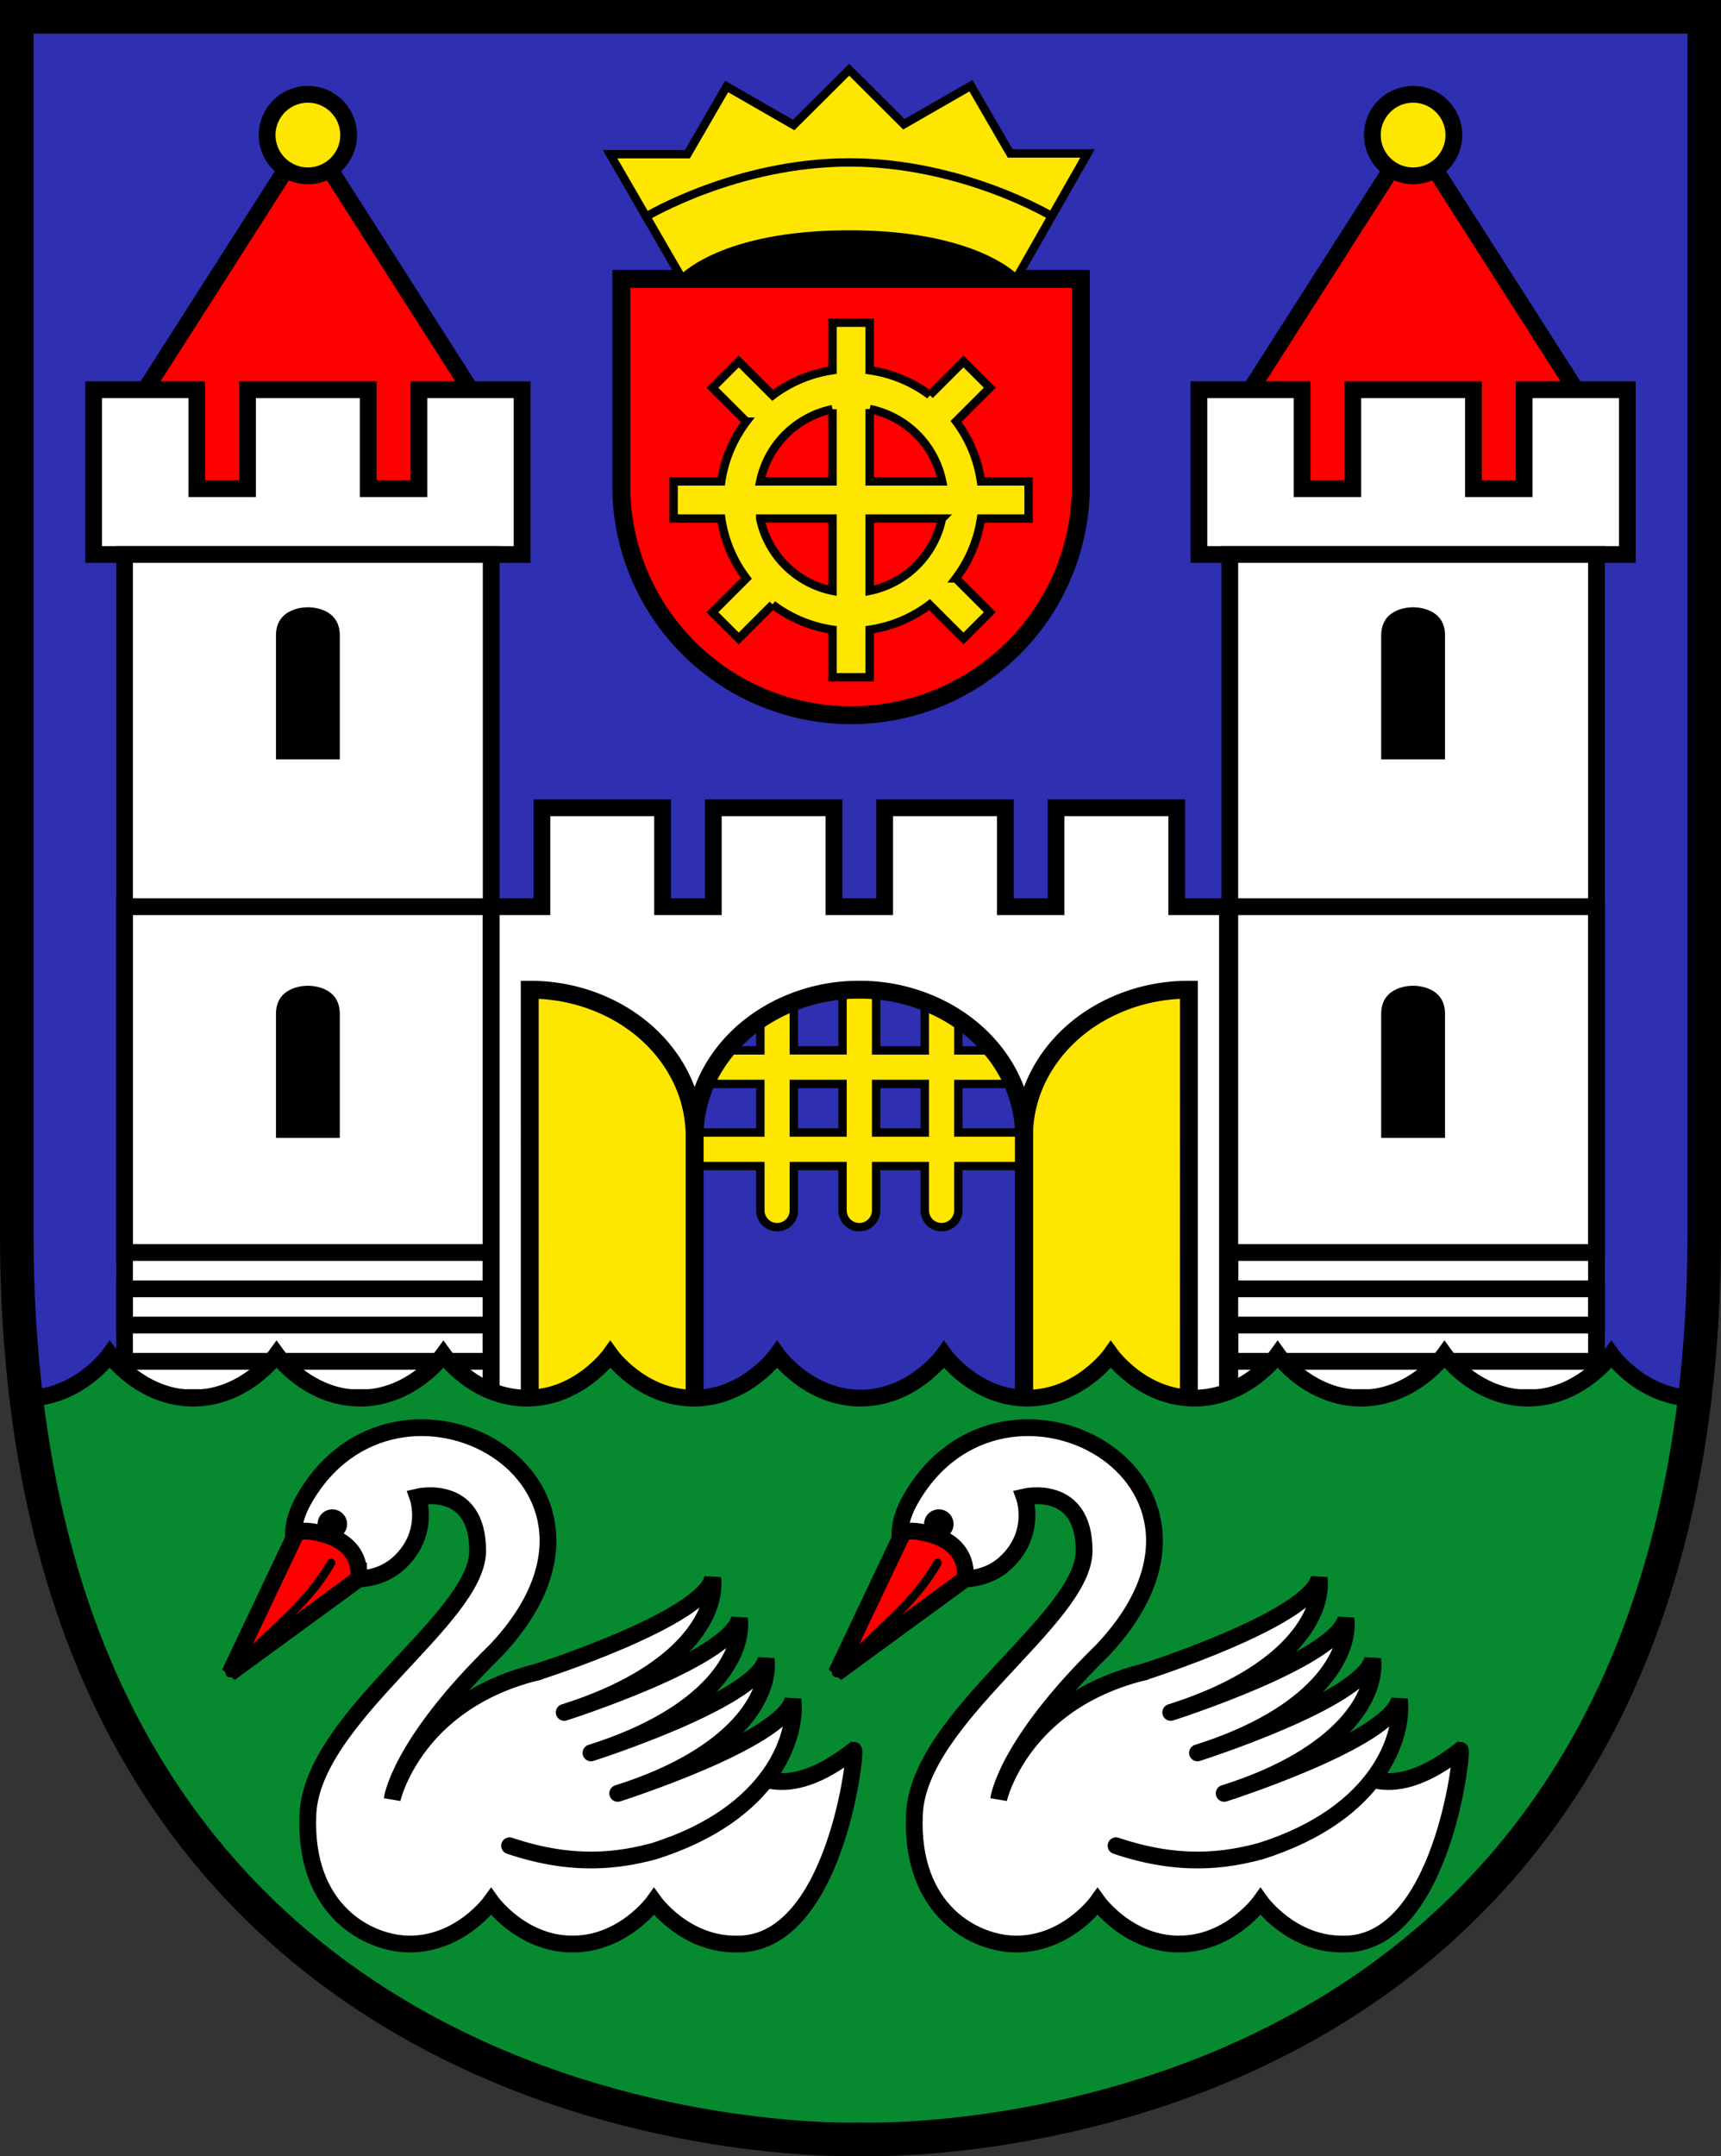 <svg width="193.912" height="242.799" viewBox="0 0 51.306 64.24" xmlns="http://www.w3.org/2000/svg"><rect x="0" y="0" width="51.306" height="64.24" fill="#333333" stroke="none"/><defs><clipPath clipPathUnits="userSpaceOnUse" id="a"><path style="fill:none;stroke:#000;stroke-width:1;stroke-miterlimit:2.641;stroke-dasharray:none;paint-order:markers fill stroke;stop-color:#000" d="M115.528 84.435V48.19H65.222v36.246c0 27.949 25.153 26.99 25.153 26.99s25.153.959 25.153-26.99z"/></clipPath></defs><path style="fill:#2f2fb2;fill-opacity:1;stroke:none;stroke-width:1;stroke-miterlimit:2.641;stroke-dasharray:none;paint-order:markers fill stroke;stop-color:#000" d="M115.528 84.435V48.19H65.222v36.246c0 27.949 25.153 26.99 25.153 26.99s25.153.959 25.153-26.99z" transform="translate(-64.722 -47.689)"/><g style="stroke-width:1.015"><g style="stroke-width:.507;stroke-miterlimit:2.641;stroke-dasharray:none" transform="matrix(.985 0 0 .985 -126.314 -47.677)"><path style="font-variation-settings:normal;fill:red;fill-opacity:1;stroke:#000;stroke-width:.507;stroke-linecap:round;stroke-linejoin:miter;stroke-miterlimit:2.641;stroke-dasharray:none;stroke-dashoffset:0;stroke-opacity:1;paint-order:markers fill stroke;stop-color:#000" d="m132.633 60.19 4.923-7.703 4.922 7.704v4.983h-9.845z"/><circle style="font-variation-settings:normal;fill:#ffe600;fill-opacity:1;stroke:#000;stroke-width:.507;stroke-linecap:round;stroke-linejoin:miter;stroke-miterlimit:2.641;stroke-dasharray:none;stroke-dashoffset:0;stroke-opacity:1;paint-order:markers fill stroke;stop-color:#000" cx="137.556" cy="52.488" r="1.233"/><g style="stroke-width:.507;stroke-miterlimit:2.641;stroke-dasharray:none"><path style="fill:#fff;stroke:#000;stroke-width:.507;stroke-miterlimit:2.641;stroke-dasharray:none;paint-order:markers fill stroke;stop-color:#000" d="M131.072 60.19v4.984h12.967V60.191h-3.123v2.992h-1.535v-2.992h-3.651v2.992h-1.535v-2.992z"/><path style="font-variation-settings:normal;opacity:1;fill:#fff;fill-opacity:1;stroke:#000;stroke-width:.507;stroke-linecap:square;stroke-linejoin:miter;stroke-miterlimit:2.641;stroke-dasharray:none;stroke-dashoffset:0;stroke-opacity:1;paint-order:markers fill stroke;stop-color:#000;stop-opacity:1" d="M132.007 65.174v27.83h11.097v-27.83z"/><path style="font-variation-settings:normal;opacity:1;fill:#000;fill-opacity:1;stroke:none;stroke-width:.507;stroke-linecap:square;stroke-linejoin:miter;stroke-miterlimit:2.641;stroke-dasharray:none;stroke-dashoffset:0;stroke-opacity:1;paint-order:markers fill stroke;stop-color:#000;stop-opacity:1" d="M138.522 67.622v3.75h-1.932v-3.75c0-.881.966-.851.966-.851s.966-.03.966.851zM138.522 79.07v3.75h-1.932v-3.75c0-.881.966-.851.966-.851s.966-.03.966.851z"/><path style="font-variation-settings:normal;opacity:1;fill:none;fill-opacity:1;stroke:#000;stroke-width:.507;stroke-linecap:square;stroke-linejoin:miter;stroke-miterlimit:2.641;stroke-dasharray:none;stroke-dashoffset:0;stroke-opacity:1;paint-order:markers fill stroke;stop-color:#000;stop-opacity:1" d="M132.007 87.385v1.097h11.097m0 0v1.097h-11.097m0 0v1.097h11.097m-11.097-3.29h11.097v-1.098h-11.097v-10.46h11.097"/></g></g><path style="color:#000;fill:#ffe600;stroke:#000;stroke-width:.254;stroke-linecap:round;stroke-miterlimit:2.641;stroke-dasharray:none;paint-order:markers fill stroke" d="M154.246 75.715a.507.507 0 0 0-.508.508v3.95h-1.474v-3.357a.507.507 0 0 0-.508-.507.507.507 0 0 0-.506.507v3.358h-1.957a.507.507 0 0 0-.508.508.507.507 0 0 0 .508.507h1.957v1.47h-1.988a.507.507 0 0 0-.508.507.507.507 0 0 0 .508.506h1.988v1.344a.507.507 0 0 0 .506.505.507.507 0 0 0 .508-.505v-1.344h1.474v1.344a.507.507 0 0 0 .508.505.507.507 0 0 0 .508-.505v-1.344h1.473v1.344a.507.507 0 0 0 .507.505.507.507 0 0 0 .508-.505v-1.344h1.988a.507.507 0 0 0 .508-.506.507.507 0 0 0-.508-.508h-1.988V81.19h1.955a.507.507 0 0 0 .508-.507.507.507 0 0 0-.508-.508h-1.955v-3.358a.507.507 0 0 0-.508-.507.507.507 0 0 0-.507.507v3.358h-1.473v-3.951a.507.507 0 0 0-.508-.508zm-1.982 5.474h1.474v1.47h-1.474zm2.49 0h1.473v1.47h-1.473z" transform="matrix(.985 0 0 .985 -126.314 -47.677)"/><path style="fill:#fff;stroke:#000;stroke-width:.507;stroke-miterlimit:2.641;paint-order:markers fill stroke;stop-color:#000" d="M143.104 93.005V75.828h1.535v-2.992h3.652v2.992h1.535v-2.992h3.652v2.992h1.535v-2.992h3.652v2.992h1.535v-2.992h3.652v2.992h1.535v17.177l-6.157-.058V82.77c0-1.583-.951-3.046-2.496-3.838a5.421 5.421 0 0 0-2.488-.593 5.42 5.42 0 0 0-2.49.593c-1.544.792-2.484 2.255-2.495 3.838v10.176z" transform="matrix(.985 0 0 .985 -126.314 -47.677)"/><g style="stroke-width:1.015"><path style="fill:#ffe600;fill-opacity:1;stroke:#000;stroke-width:.541;stroke-miterlimit:2.641;paint-order:markers fill stroke;stop-color:#000" d="M163.943 78.34a5.428 5.428 0 0 0-2.496.593c-1.544.792-2.495 2.255-2.495 3.838v10.176h4.99zM143.992 78.34a5.428 5.428 0 0 1 2.496.593c1.544.792 2.495 2.255 2.495 3.838v10.176h-4.99z" transform="matrix(.985 0 0 .985 -126.04 -47.677)"/><path style="fill:none;stroke:#000;stroke-width:.541;stroke-miterlimit:2.641;paint-order:markers fill stroke;stop-color:#000" d="M158.952 92.947V82.77c0-1.583-.952-3.046-2.496-3.838a5.421 5.421 0 0 0-2.489-.593 5.422 5.422 0 0 0-2.489.593c-1.544.792-2.495 2.255-2.495 3.838v10.176h4.984z" transform="matrix(.985 0 0 .985 -126.04 -47.677)"/></g><g style="stroke-width:.816"><path style="fill:red;stroke:#000;stroke-width:.436;stroke-miterlimit:2.641;paint-order:markers fill stroke;stop-color:#000" d="M159.54 60.22a5.588 5.588 0 0 1-11.172 0v-5.182h11.173z" transform="matrix(1.226 0 0 1.224 -163.376 -59.058)"/><path style="font-variation-settings:normal;opacity:1;fill:#ffe600;fill-opacity:1;stroke:#000;stroke-width:.204;stroke-linecap:round;stroke-linejoin:miter;stroke-miterlimit:2.641;stroke-dasharray:none;stroke-dashoffset:0;stroke-opacity:1;paint-order:markers fill stroke;stop-color:#000;stop-opacity:1" d="M153.503 56.104v1.158a3.19 3.19 0 0 0-1.456.61l-.824-.824-.64.64.825.824a3.19 3.19 0 0 0-.611 1.456h-1.158v.904h1.158a3.19 3.19 0 0 0 .61 1.456l-.824.824.64.64.824-.825a3.19 3.19 0 0 0 1.456.611v1.158h.904v-1.158a3.19 3.19 0 0 0 1.456-.61l.824.824.64-.64-.825-.824a3.19 3.19 0 0 0 .611-1.456h1.158v-.904h-1.158a3.19 3.19 0 0 0-.605-1.462l.819-.818-.64-.64-.818.819a3.19 3.19 0 0 0-1.462-.605v-1.158zm.904 2.102a2.26 2.26 0 0 1 1.762 1.762h-1.762zm-.904.004v1.758h-1.758a2.26 2.26 0 0 1 1.758-1.758zm-1.758 2.662h1.758v1.758a2.26 2.26 0 0 1-1.758-1.758zm2.662 0h1.758a2.26 2.26 0 0 1-1.758 1.758z" transform="matrix(1.226 0 0 1.224 -163.376 -59.058)"/><g style="stroke-width:.816"><path style="font-variation-settings:normal;opacity:1;fill:#000;fill-opacity:1;stroke:none;stroke-width:.204;stroke-linecap:round;stroke-linejoin:miter;stroke-miterlimit:2.641;stroke-dasharray:none;stroke-dashoffset:0;stroke-opacity:1;paint-order:markers fill stroke;stop-color:#000;stop-opacity:1" d="M149.65 51.981h8.117v3.056h-8.117z" transform="matrix(1.226 0 0 1.224 -163.06 -59.058)"/><g style="stroke-width:.884"><path style="font-variation-settings:normal;fill:#ffe600;fill-opacity:1;stroke:#000;stroke-width:.221;stroke-linecap:round;stroke-linejoin:miter;stroke-miterlimit:2.641;stroke-dasharray:none;stroke-dashoffset:0;stroke-opacity:1;paint-order:markers fill stroke;stop-color:#000" d="M158.094 54.65s-1.041-1.176-4.386-1.176c-3.344 0-4.386 1.175-4.386 1.175l-1.9-3.293h2.034l1.031-1.787 1.762 1.017 1.46-1.459 1.438 1.439 1.762-1.017 1.032 1.787h2.034z" transform="matrix(1.134 0 0 1.129 -148.99 -53.387)"/><path style="font-variation-settings:normal;opacity:1;fill:none;fill-opacity:1;stroke:#000;stroke-width:.221;stroke-linecap:round;stroke-linejoin:miter;stroke-miterlimit:2.641;stroke-dasharray:none;stroke-dashoffset:0;stroke-opacity:1;paint-order:markers fill stroke;stop-color:#000;stop-opacity:1" d="M148.372 53.003s2.367-1.428 5.336-1.43c2.97-.002 5.327 1.42 5.327 1.42" transform="matrix(1.134 0 0 1.129 -148.99 -53.387)"/></g></g></g><g transform="matrix(-.985 0 0 .985 177.62 -47.677)" style="stroke-width:.507;stroke-miterlimit:2.641;stroke-dasharray:none"><path style="font-variation-settings:normal;fill:red;fill-opacity:1;stroke:#000;stroke-width:.507;stroke-linecap:round;stroke-linejoin:miter;stroke-miterlimit:2.641;stroke-dasharray:none;stroke-dashoffset:0;stroke-opacity:1;paint-order:markers fill stroke;stop-color:#000" d="m132.633 60.19 4.923-7.703 4.922 7.704v4.983h-9.845z"/><circle style="font-variation-settings:normal;fill:#ffe600;fill-opacity:1;stroke:#000;stroke-width:.507;stroke-linecap:round;stroke-linejoin:miter;stroke-miterlimit:2.641;stroke-dasharray:none;stroke-dashoffset:0;stroke-opacity:1;paint-order:markers fill stroke;stop-color:#000" cx="137.556" cy="52.488" r="1.233"/><g style="stroke-width:.507;stroke-miterlimit:2.641;stroke-dasharray:none"><path style="fill:#fff;stroke:#000;stroke-width:.507;stroke-miterlimit:2.641;stroke-dasharray:none;paint-order:markers fill stroke;stop-color:#000" d="M131.072 60.19v4.984h12.967V60.191h-3.123v2.992h-1.535v-2.992h-3.651v2.992h-1.535v-2.992z"/><path style="font-variation-settings:normal;opacity:1;fill:#fff;fill-opacity:1;stroke:#000;stroke-width:.507;stroke-linecap:square;stroke-linejoin:miter;stroke-miterlimit:2.641;stroke-dasharray:none;stroke-dashoffset:0;stroke-opacity:1;paint-order:markers fill stroke;stop-color:#000;stop-opacity:1" d="M132.007 65.174v27.83h11.097v-27.83z"/><path style="font-variation-settings:normal;opacity:1;fill:#000;fill-opacity:1;stroke:none;stroke-width:.507;stroke-linecap:square;stroke-linejoin:miter;stroke-miterlimit:2.641;stroke-dasharray:none;stroke-dashoffset:0;stroke-opacity:1;paint-order:markers fill stroke;stop-color:#000;stop-opacity:1" d="M138.522 67.622v3.75h-1.932v-3.75c0-.881.966-.851.966-.851s.966-.03.966.851zM138.522 79.07v3.75h-1.932v-3.75c0-.881.966-.851.966-.851s.966-.03.966.851z"/><path style="font-variation-settings:normal;opacity:1;fill:none;fill-opacity:1;stroke:#000;stroke-width:.507;stroke-linecap:square;stroke-linejoin:miter;stroke-miterlimit:2.641;stroke-dasharray:none;stroke-dashoffset:0;stroke-opacity:1;paint-order:markers fill stroke;stop-color:#000;stop-opacity:1" d="M132.007 87.385v1.097h11.097m0 0v1.097h-11.097m0 0v1.097h11.097m-11.097-3.29h11.097v-1.098h-11.097v-10.46h11.097"/></g></g></g><path style="display:inline;opacity:1;fill:#078930;fill-opacity:1;stroke:#000;stroke-width:.5;stroke-miterlimit:2.641;stroke-dasharray:none;paint-order:markers fill stroke;stop-color:#000" d="M115.245 89.344c-1.56 0-2.487-1.293-2.487-1.293s-.926 1.293-2.487 1.293c-1.56 0-2.487-1.293-2.487-1.293s-.926 1.293-2.487 1.293c-1.56 0-2.487-1.293-2.487-1.293s-.926 1.293-2.487 1.293c-1.56 0-2.487-1.293-2.487-1.293s-.927 1.293-2.487 1.293-2.487-1.293-2.487-1.293-.927 1.293-2.487 1.293-2.487-1.293-2.487-1.293-.927 1.293-2.487 1.293-2.487-1.293-2.487-1.293-.927 1.293-2.487 1.293-2.487-1.293-2.487-1.293-.927 1.293-2.487 1.293-2.487-1.293-2.487-1.293-.927 1.293-2.487 1.293-2.487-1.293-2.487-1.293-.927 1.293-2.488 1.293v24.668l49.789.29z" clip-path="url(#a)" transform="translate(-64.722 -47.689)"/><g transform="translate(-64.722 -47.689)"><path style="fill:#fff;fill-opacity:1;stroke:#000;stroke-width:.5;stroke-linecap:round;stroke-miterlimit:2.641;stroke-dasharray:none;paint-order:markers fill stroke;stop-color:#000" d="M76.935 105.609c-1.204 0-3.16-.972-3.034-3.865.126-2.893 5.061-5.826 5.061-7.852 0-2.025-1.785-1.604-1.785-1.604s.4 1.103-.582 1.986c-.983.882-2.568.24-2.568.24s-1.074-.693-.24-2.156c2.755-4.839 10.572-.631 5.717 4.503-2.91 2.847-3.09 4.432-3.09 4.432s.899-4.06 6.729-4.06c2.576 0 3.027 5.727 7.03 2.602.091.003-.545 5.865-3.527 5.774-1.523 0-2.428-1.262-2.428-1.262s-.904 1.262-2.428 1.262c-1.523 0-2.427-1.262-2.427-1.262s-.905 1.262-2.428 1.262"/><path style="fill:red;fill-opacity:1;stroke:#000;stroke-width:.5;stroke-linecap:round;stroke-miterlimit:2.641;stroke-dasharray:none;paint-order:markers fill stroke;stop-color:#000" d="m75.41 94.734-3.838 2.804 1.902-4.01s-.07-.4.911-.127c1.227.341 1.025 1.333 1.025 1.333z"/><path style="fill:red;fill-opacity:1;stroke:#000;stroke-width:.25;stroke-linecap:round;stroke-miterlimit:2.641;stroke-dasharray:none;paint-order:markers fill stroke;stop-color:#000" d="M71.572 97.538c1.007-1.095 2.305-2.008 3.02-3.286"/><circle style="fill:#000;fill-opacity:1;stroke:none;stroke-width:.25;stroke-linecap:round;stroke-miterlimit:2.641;stroke-dasharray:none;paint-order:markers fill stroke;stop-color:#000" cx="74.629" cy="93.097" r=".44"/><path style="font-variation-settings:normal;vector-effect:none;fill:#fff;fill-opacity:1;stroke:#000;stroke-width:.5;stroke-linecap:round;stroke-linejoin:miter;stroke-miterlimit:2.641;stroke-dasharray:none;stroke-dashoffset:0;stroke-opacity:1;-inkscape-stroke:none;paint-order:markers fill stroke;stop-color:#000" d="M82.34 99.914s4.93-1.568 5.225-2.796c.122 1.044-.847 2.874-4.428 4.002m-1.595-2.412s4.93-1.568 5.225-2.796c.123 1.044-.846 2.874-4.427 4.002m-1.595-2.412s4.93-1.568 5.225-2.796c.123 1.043-.847 2.874-4.428 4.002m1.595 2.412s4.93-1.568 5.225-2.796c.123 1.044-.566 3.39-4.147 4.519-1.005.268-2.385.486-4.302-.163"/><path style="fill:#fff;fill-opacity:1;stroke:#000;stroke-width:.5;stroke-linecap:round;stroke-miterlimit:2.641;stroke-dasharray:none;paint-order:markers fill stroke;stop-color:#000" d="M95.015 105.609c-1.204 0-3.16-.972-3.033-3.865.126-2.893 5.06-5.826 5.06-7.852 0-2.025-1.785-1.604-1.785-1.604s.401 1.103-.582 1.986c-.983.882-2.568.24-2.568.24s-1.074-.693-.24-2.156c2.755-4.839 10.572-.631 5.717 4.503-2.909 2.847-3.09 4.432-3.09 4.432s.9-4.06 6.73-4.06c2.576 0 3.026 5.727 7.029 2.602.092.003-.545 5.865-3.526 5.774-1.524 0-2.428-1.262-2.428-1.262s-.905 1.262-2.428 1.262-2.428-1.262-2.428-1.262-.905 1.262-2.428 1.262"/><path style="fill:red;fill-opacity:1;stroke:#000;stroke-width:.5;stroke-linecap:round;stroke-miterlimit:2.641;stroke-dasharray:none;paint-order:markers fill stroke;stop-color:#000" d="m93.49 94.734-3.838 2.804 1.903-4.01s-.071-.4.91-.127c1.227.341 1.025 1.333 1.025 1.333z"/><path style="fill:red;fill-opacity:1;stroke:#000;stroke-width:.25;stroke-linecap:round;stroke-miterlimit:2.641;stroke-dasharray:none;paint-order:markers fill stroke;stop-color:#000" d="M89.652 97.538c1.007-1.095 2.306-2.008 3.02-3.286"/><circle style="fill:#000;fill-opacity:1;stroke:none;stroke-width:.25;stroke-linecap:round;stroke-miterlimit:2.641;stroke-dasharray:none;paint-order:markers fill stroke;stop-color:#000" cx="92.71" cy="93.097" r=".44"/><path style="font-variation-settings:normal;vector-effect:none;fill:#fff;fill-opacity:1;stroke:#000;stroke-width:.5;stroke-linecap:round;stroke-linejoin:miter;stroke-miterlimit:2.641;stroke-dasharray:none;stroke-dashoffset:0;stroke-opacity:1;-inkscape-stroke:none;paint-order:markers fill stroke;stop-color:#000" d="M100.42 99.914s4.93-1.568 5.225-2.796c.123 1.044-.847 2.874-4.428 4.002m-1.594-2.412s4.93-1.568 5.224-2.796c.123 1.044-.846 2.874-4.427 4.002m-1.595-2.412s4.93-1.568 5.225-2.796c.123 1.043-.846 2.874-4.427 4.002m1.594 2.412s4.93-1.568 5.225-2.796c.123 1.044-.565 3.39-4.146 4.519-1.006.268-2.386.486-4.303-.163"/></g><path style="fill:none;stroke:#000;stroke-width:1;stroke-miterlimit:2.641;stroke-dasharray:none;paint-order:markers fill stroke;stop-color:#000" d="M115.528 84.435V48.19H65.222v36.246c0 27.949 25.153 26.99 25.153 26.99s25.153.959 25.153-26.99z" transform="translate(-64.722 -47.689)"/></svg>